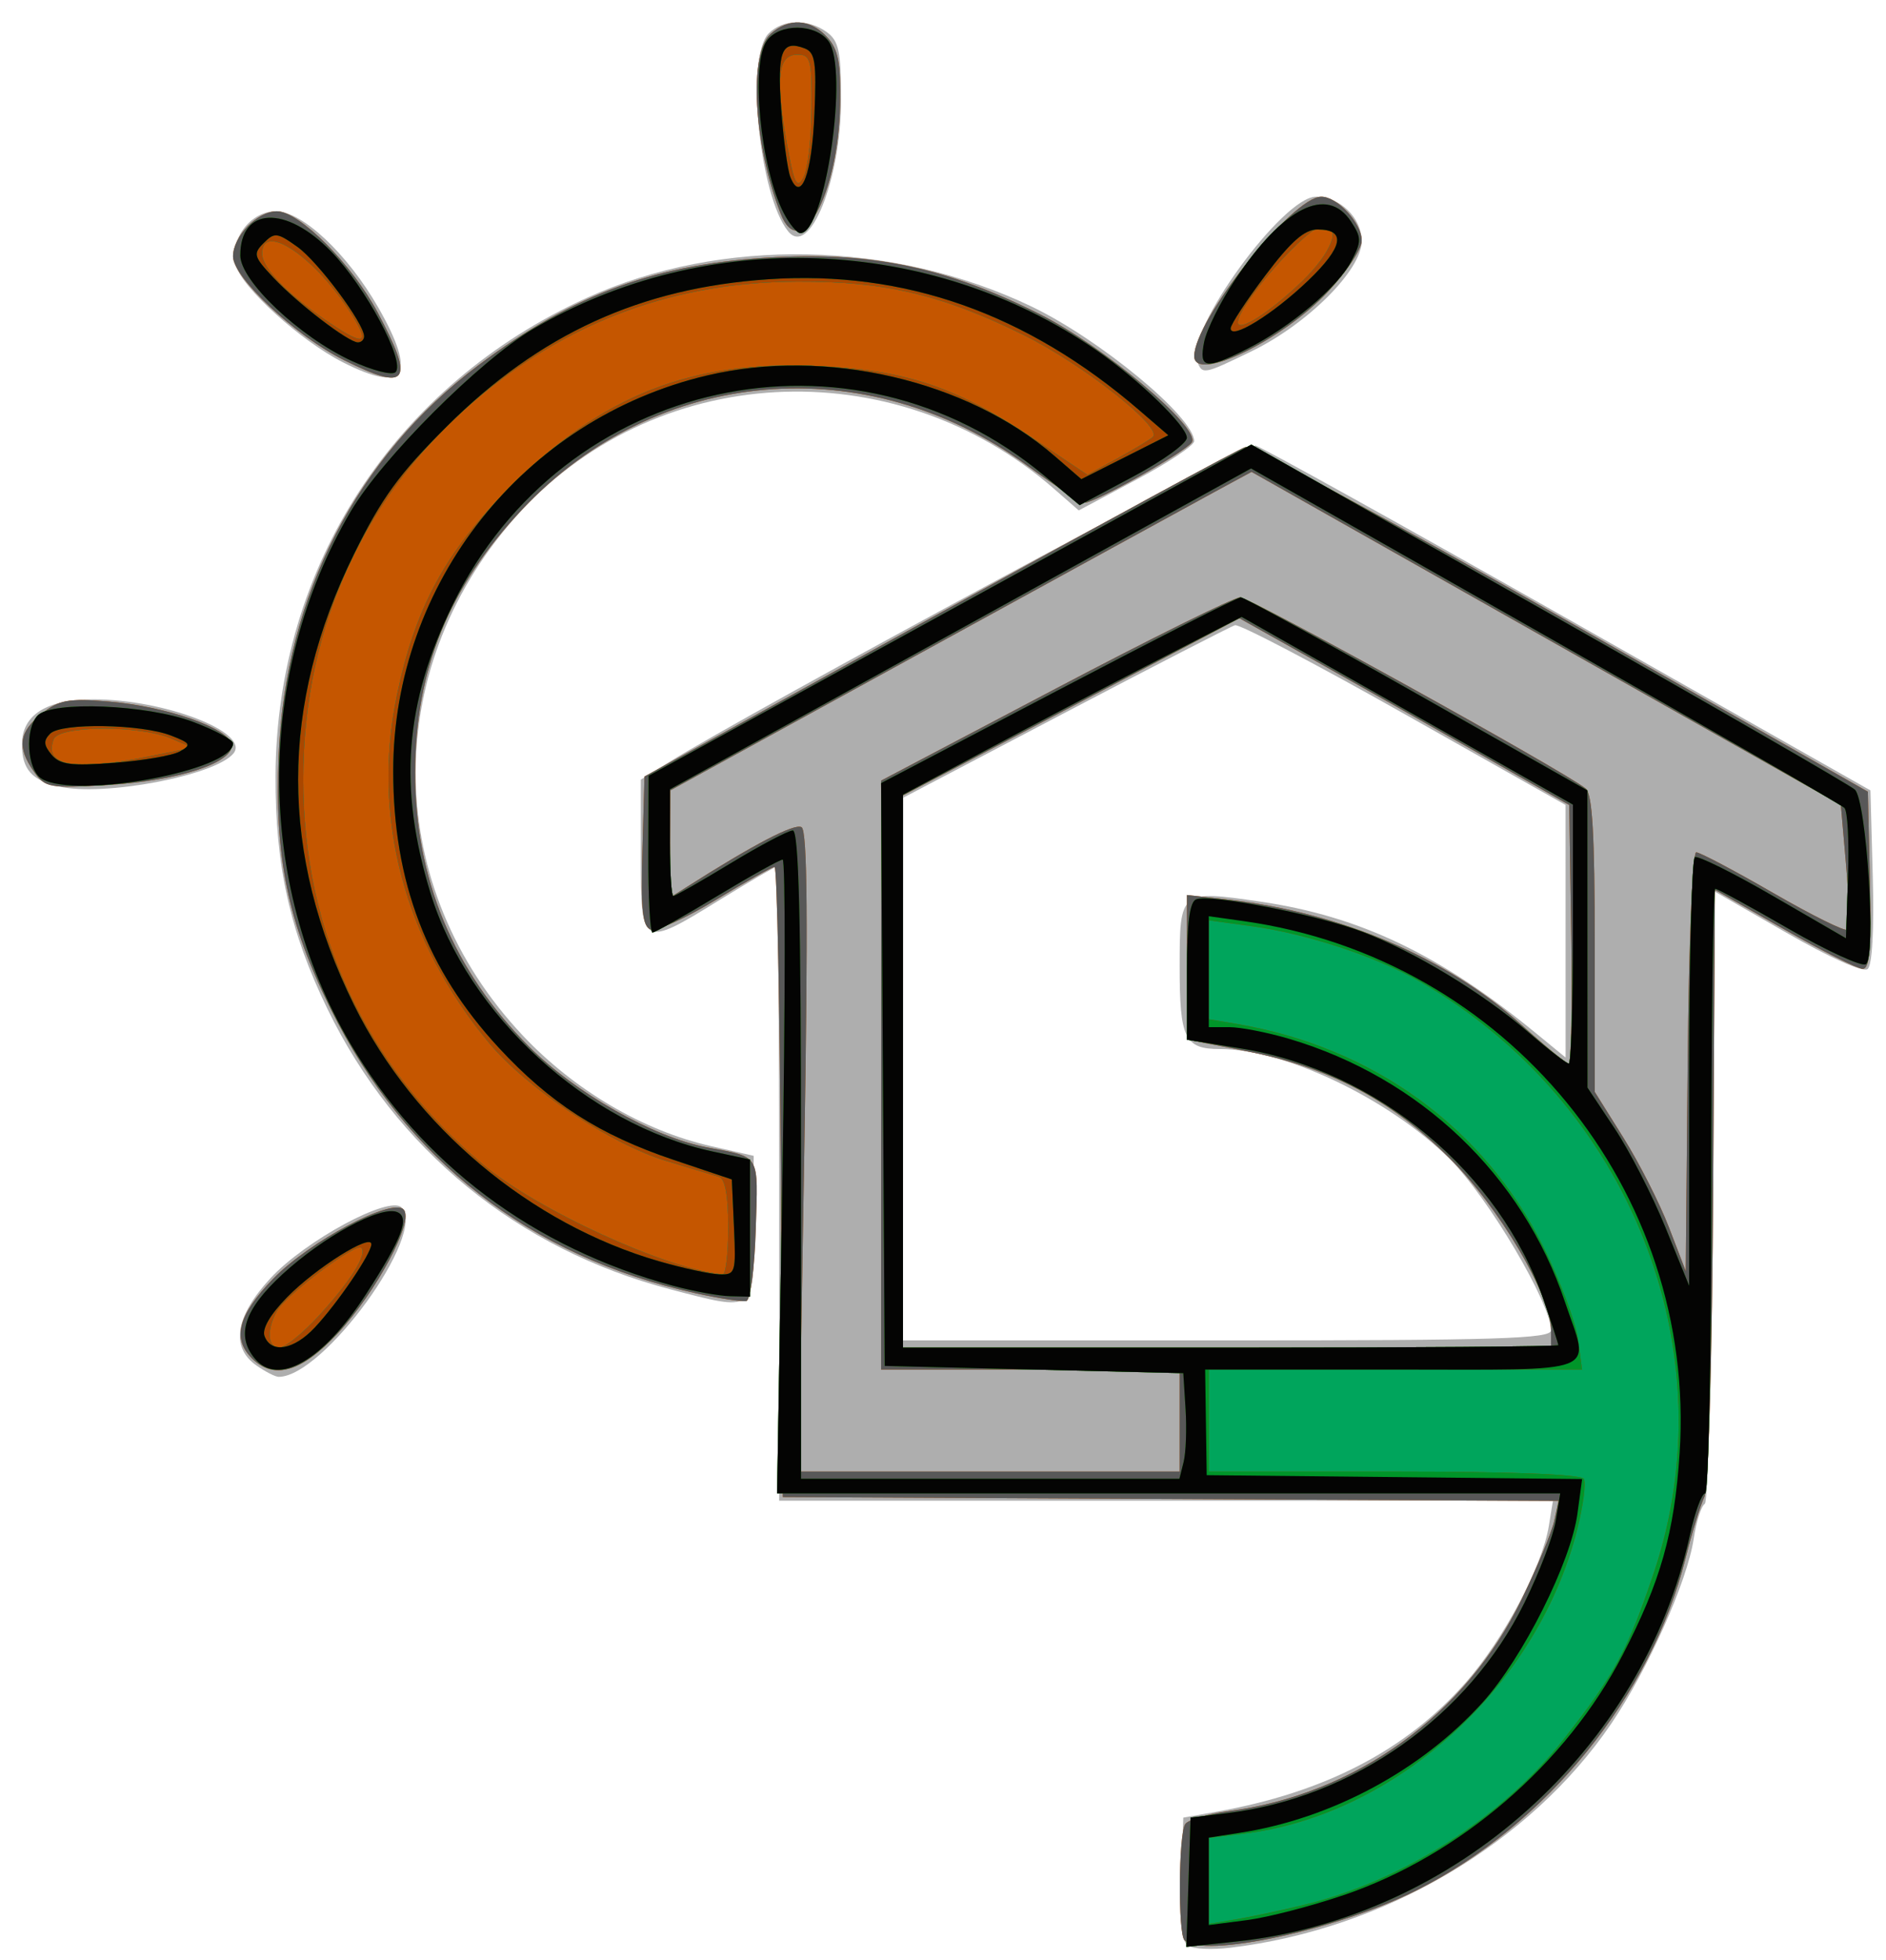 <?xml version="1.0" encoding="UTF-8" standalone="no"?>
<!-- Created with Inkscape (http://www.inkscape.org/) -->

<svg
   xmlns:dc="http://purl.org/dc/elements/1.1/"
   xmlns:cc="http://creativecommons.org/ns#"
   xmlns:rdf="http://www.w3.org/1999/02/22-rdf-syntax-ns#"
   xmlns:svg="http://www.w3.org/2000/svg"
   xmlns="http://www.w3.org/2000/svg"
   xmlns:sodipodi="http://sodipodi.sourceforge.net/DTD/sodipodi-0.dtd"
   xmlns:inkscape="http://www.inkscape.org/namespaces/inkscape"
   version="1.1"
   id="svg3701"
   width="82.88"
   height="86.08"
   viewBox="0 0 82.88 86.08"
   sodipodi:docname="logo.svg"
   inkscape:version="0.92.1 r15371">
  <defs
     id="defs3705" />
  <sodipodi:namedview
     pagecolor="#ffffff"
     bordercolor="#666666"
     borderopacity="1"
     objecttolerance="10"
     gridtolerance="10"
     guidetolerance="10"
     inkscape:pageopacity="0"
     inkscape:pageshadow="2"
     inkscape:window-width="1920"
     inkscape:window-height="1017"
     id="namedview3703"
     showgrid="false"
     inkscape:zoom="3.8772583"
     inkscape:cx="98.665248"
     inkscape:cy="58.15539"
     inkscape:window-x="-8"
     inkscape:window-y="-8"
     inkscape:window-maximized="1"
     inkscape:current-layer="svg3701" />
  <g
     id="g6208">
    <path
       style="fill:#aeaeae;stroke-width:0.32"
       d="m 52.219,85.476 c -0.29,-0.179 -0.38,-1.026 -0.313,-2.943 l 0.094,-2.692 1.44,-0.255 c 4.77,-0.843 8.344,-2.696 10.984,-5.694 1.647,-1.871 3.351,-5.084 3.64,-6.865 l 0.18,-1.108 H 51.242 34.24 V 52 c 0,-7.656 -0.058,-13.92 -0.13,-13.92 -0.071,0 -1.181,0.648 -2.465,1.44 -3.456,2.131 -3.485,2.115 -3.485,-1.916 V 34.248 l 1.2,-0.746 c 3.622,-2.251 25.432,-14.013 25.821,-13.926 0.253,0.057 6.435,3.487 13.737,7.623 l 13.277,7.52 0.103,3.788 c 0.063,2.323 -0.024,3.893 -0.225,4.059 -0.195,0.161 -1.657,-0.494 -3.6,-1.612 L 75.2,39.073 V 52.478 c 0,7.425 -0.126,13.482 -0.283,13.579 -0.156,0.096 -0.375,0.789 -0.488,1.539 -0.28,1.863 -2.017,5.755 -3.622,8.118 -3.581,5.269 -9.986,9.036 -16.734,9.841 -0.796,0.095 -1.63,0.06 -1.854,-0.079 z M 68.16,58.437 c 0,-1.174 -2.751,-5.828 -4.444,-7.517 -2.638,-2.632 -7.251,-4.84 -10.11,-4.84 -1.541,0 -1.766,-0.459 -1.766,-3.594 0,-3.382 0.015,-3.394 3.545,-2.88 4.369,0.637 7.892,2.318 12.114,5.78 l 1.301,1.067 -7.49e-4,-5.547 -7.49e-4,-5.547 -7.087,-4 c -3.898,-2.2 -7.246,-3.953 -7.439,-3.895 -0.194,0.058 -3.553,1.786 -7.465,3.84 l -7.113,3.735 -0.007,11.92 -0.007,11.92 H 53.92 c 11.915,0 14.24,-0.072 14.24,-0.443 z m -56.889,1.545 c -1.149,-0.805 -0.934,-2.154 0.61,-3.829 1.529,-1.659 5.226,-3.654 5.767,-3.113 1.139,1.139 -3.435,7.44 -5.401,7.44 -0.146,0 -0.585,-0.224 -0.976,-0.498 z M 29.44,56.629 C 22.76,54.883 17.392,50.494 14.39,44.32 c -1.651,-3.394 -2.297,-6.295 -2.281,-10.24 0.037,-9.203 5.226,-17.164 13.689,-21.001 5.897,-2.674 13.427,-2.529 19.515,0.377 3.006,1.435 7.16,4.869 7.165,5.923 9.6e-4,0.186 -1.14,0.947 -2.536,1.69 l -2.537,1.352 -1.063,-0.929 c -7.093,-6.203 -17.708,-5.612 -23.776,1.324 -5.878,6.719 -5.713,16.165 0.396,22.659 2.267,2.411 5.298,4.193 8.284,4.871 l 1.874,0.426 v 3.175 c 0,3.737 0.092,3.67 -3.68,2.684 z M 2.599,34.55 C 1.4,34.277 0.972,33.798 0.965,32.72 c -0.009,-1.315 1.068,-2 3.144,-2 3.133,0 6.91,1.461 6.148,2.379 -0.807,0.972 -5.696,1.899 -7.659,1.451 z M 15.071,15.916 c -1.867,-0.948 -4.466,-3.305 -4.708,-4.269 -0.285,-1.135 0.634,-2.366 1.766,-2.366 1.154,0 3.142,1.87 4.493,4.225 1.717,2.995 1.196,3.805 -1.551,2.41 z m 37.523,-0.079 c -0.501,-1.306 3.783,-7.196 5.234,-7.196 1.057,0 2.012,0.927 2.012,1.953 0,1.269 -2.391,3.653 -4.86,4.847 -2.122,1.026 -2.143,1.03 -2.386,0.396 z M 34.637,10.164 C 33.361,8.591 32.762,2.484 33.783,1.463 c 0.626,-0.626 1.739,-0.647 2.556,-0.048 0.523,0.383 0.621,0.85 0.621,2.96 0,3.508 -1.381,6.95 -2.323,5.789 z"
       id="path6222"
       inkscape:connector-curvature="0" />
    <path
       style="fill:#c55600;stroke-width:0.32"
       d="m 52.053,85.227 c -0.29,-0.29 -0.263,-4.658 0.032,-5.099 0.129,-0.194 0.978,-0.449 1.886,-0.567 5.6,-0.727 10.441,-4.223 12.904,-9.32 0.681,-1.408 1.323,-2.955 1.427,-3.437 l 0.189,-0.877 -17.045,-0.083 -17.045,-0.083 -0.083,-13.84 c -0.046,-7.612 -0.172,-13.84 -0.279,-13.84 -0.108,0 -1.277,0.656 -2.598,1.458 -1.321,0.802 -2.604,1.381 -2.852,1.286 -0.354,-0.136 -0.43,-0.867 -0.358,-3.444 l 0.091,-3.271 12.96,-7.167 c 7.128,-3.942 13.176,-7.228 13.44,-7.303 0.264,-0.074 6.528,3.301 13.92,7.5 l 13.44,7.636 0.09,3.892 c 0.069,2.998 -0.004,3.892 -0.32,3.89 -0.225,-0.001 -1.778,-0.783 -3.45,-1.738 l -3.04,-1.735 -0.077,13.018 c -0.045,7.63 -0.206,13.283 -0.389,13.658 -0.172,0.352 -0.543,1.564 -0.825,2.693 C 72.556,74.499 67.968,80.161 62.254,83.032 58.817,84.759 52.866,86.039 52.053,85.227 Z M 51.84,62.4 v -2.24 h -6.56 -6.56 V 47.225 34.29 l 7.645,-4.025 c 4.205,-2.214 7.864,-4.025 8.133,-4.025 0.44,0 14.222,7.622 15.182,8.396 0.296,0.239 0.4,2.008 0.4,6.825 v 6.502 l 1.263,2.018 c 0.694,1.11 1.594,2.882 2,3.938 l 0.737,1.92 0.085,-9.2 c 0.048,-5.217 0.21,-9.2 0.375,-9.2 0.159,0 1.682,0.804 3.383,1.786 1.701,0.982 3.17,1.709 3.264,1.614 0.094,-0.094 0.067,-1.366 -0.06,-2.826 l -0.231,-2.654 -12.948,-7.316 -12.948,-7.316 -1.69,0.916 c -0.929,0.504 -6.676,3.652 -12.771,6.996 l -11.082,6.08 -0.009,2.357 -0.009,2.357 0.72,-0.458 c 2.974,-1.892 4.765,-2.825 5.066,-2.639 0.255,0.158 0.288,4.131 0.119,14.261 l -0.235,14.043 h 8.365 8.365 z m 16.32,-3.957 c 0,-1.556 -2.28,-5.417 -4.488,-7.601 -2.578,-2.549 -5.244,-3.948 -8.891,-4.667 L 52.16,45.659 V 42.486 39.314 l 1.84,0.208 c 4.892,0.553 9.622,2.566 12.812,5.453 1.061,0.96 2.017,1.745 2.126,1.745 0.108,0 0.158,-2.556 0.11,-5.68 L 68.96,35.361 65.12,33.17 C 63.008,31.966 59.747,30.12 57.874,29.069 L 54.468,27.158 47.074,31.05 39.68,34.941 V 47.071 59.2 H 53.92 68.16 Z m -57.097,1.214 c -0.87,-0.87 -0.589,-1.909 0.939,-3.482 1.598,-1.644 5.214,-3.566 5.733,-3.047 0.482,0.482 -1.19,3.619 -2.906,5.454 -1.588,1.698 -2.799,2.044 -3.767,1.076 z M 30.56,56.804 C 23.294,55.207 17.813,50.937 14.533,44.32 c -1.894,-3.821 -2.478,-6.684 -2.285,-11.2 0.298,-6.963 3.447,-13.084 8.791,-17.086 4.2,-3.146 7.853,-4.472 13.047,-4.737 4.327,-0.221 7.58,0.481 11.609,2.505 2.823,1.418 7.071,4.996 6.68,5.628 -0.247,0.4 -4.238,2.65 -4.7,2.65 -0.166,0 -1.303,-0.73 -2.527,-1.623 -7.075,-5.162 -16.266,-4.373 -22.188,1.905 -3.24,3.435 -4.71,7.04 -4.717,11.571 -0.007,4.656 1.673,8.7 5.002,12.039 2.017,2.023 5.456,3.974 7.795,4.422 2.414,0.462 2.272,0.227 2.171,3.606 -0.051,1.701 -0.234,3.104 -0.411,3.148 -0.176,0.044 -1.184,-0.111 -2.24,-0.343 z M 1.487,33.89 c -0.75,-1.07 -0.656,-1.742 0.353,-2.543 0.765,-0.608 1.152,-0.677 2.96,-0.528 2.488,0.204 5.237,1.16 5.373,1.868 0.153,0.796 -2.288,1.605 -5.406,1.791 -2.618,0.156 -2.778,0.127 -3.28,-0.589 z M 15.115,15.818 C 12.982,14.755 10.24,12.193 10.24,11.264 c 0,-0.882 1.071,-1.984 1.927,-1.984 0.981,0 3.3,2.327 4.428,4.444 1.642,3.08 1.344,3.501 -1.48,2.094 z m 37.365,-0.173 c 0,-1.582 4.325,-7.005 5.586,-7.005 0.706,0 1.774,1.164 1.774,1.934 0,0.36 -0.662,1.362 -1.472,2.227 -2.019,2.158 -5.888,4.027 -5.888,2.844 z M 34.302,9.375 C 33.111,6.317 32.893,2.37 33.865,1.49 c 0.797,-0.721 1.753,-0.665 2.485,0.145 0.49,0.542 0.601,1.121 0.567,2.96 -0.074,3.961 -1.746,7.016 -2.616,4.781 z"
       id="path6220"
       inkscape:connector-curvature="0" />
    <path
       style="fill:#585858;stroke-width:0.32"
       d="m 52.053,85.227 c -0.29,-0.29 -0.263,-4.658 0.032,-5.099 0.129,-0.194 0.978,-0.449 1.886,-0.567 5.6,-0.727 10.441,-4.223 12.904,-9.32 0.681,-1.408 1.323,-2.955 1.427,-3.437 l 0.189,-0.877 -17.045,-0.083 -17.045,-0.083 -0.083,-13.84 c -0.046,-7.612 -0.172,-13.84 -0.279,-13.84 -0.108,0 -1.277,0.656 -2.598,1.458 -1.321,0.802 -2.604,1.381 -2.852,1.286 -0.354,-0.136 -0.43,-0.867 -0.358,-3.444 l 0.091,-3.271 12.96,-7.167 c 7.128,-3.942 13.176,-7.228 13.44,-7.303 0.264,-0.074 6.528,3.301 13.92,7.5 l 13.44,7.636 0.09,3.892 c 0.069,2.998 -0.004,3.892 -0.32,3.89 -0.225,-0.001 -1.778,-0.783 -3.45,-1.738 l -3.04,-1.735 -0.077,13.018 c -0.045,7.63 -0.206,13.283 -0.389,13.658 -0.172,0.352 -0.543,1.564 -0.825,2.693 C 72.556,74.499 67.968,80.161 62.254,83.032 58.817,84.759 52.866,86.039 52.053,85.227 Z M 51.84,62.4 v -2.24 h -6.56 -6.56 V 47.225 34.29 l 7.645,-4.025 c 4.205,-2.214 7.864,-4.025 8.133,-4.025 0.44,0 14.222,7.622 15.182,8.396 0.296,0.239 0.4,2.008 0.4,6.825 v 6.502 l 1.263,2.018 c 0.694,1.11 1.594,2.882 2,3.938 l 0.737,1.92 0.085,-9.2 c 0.048,-5.217 0.21,-9.2 0.375,-9.2 0.159,0 1.682,0.804 3.383,1.786 1.701,0.982 3.17,1.709 3.264,1.614 0.094,-0.094 0.067,-1.366 -0.06,-2.826 l -0.231,-2.654 -12.948,-7.316 -12.948,-7.316 -1.69,0.916 c -0.929,0.504 -6.676,3.652 -12.771,6.996 l -11.082,6.08 -0.009,2.357 -0.009,2.357 0.72,-0.458 c 2.974,-1.892 4.765,-2.825 5.066,-2.639 0.255,0.158 0.288,4.131 0.119,14.261 l -0.235,14.043 h 8.365 8.365 z m 16.32,-3.957 c 0,-1.556 -2.28,-5.417 -4.488,-7.601 -2.578,-2.549 -5.244,-3.948 -8.891,-4.667 L 52.16,45.659 V 42.486 39.314 l 1.84,0.208 c 4.892,0.553 9.622,2.566 12.812,5.453 1.061,0.96 2.017,1.745 2.126,1.745 0.108,0 0.158,-2.556 0.11,-5.68 L 68.96,35.361 65.12,33.17 C 63.008,31.966 59.747,30.12 57.874,29.069 L 54.468,27.158 47.074,31.05 39.68,34.941 V 47.071 59.2 H 53.92 68.16 Z m -57.097,1.214 c -0.87,-0.87 -0.589,-1.909 0.939,-3.482 1.598,-1.644 5.214,-3.566 5.733,-3.047 0.482,0.482 -1.19,3.619 -2.906,5.454 -1.588,1.698 -2.799,2.044 -3.767,1.076 z m 2.94,-1.851 c 1.389,-1.507 2.15,-2.72 1.878,-2.992 -0.242,-0.242 -3.348,2.088 -3.726,2.796 -0.448,0.837 -0.389,1.59 0.125,1.59 0.242,0 1.017,-0.627 1.724,-1.394 z M 30.56,56.804 C 23.294,55.207 17.813,50.937 14.533,44.32 c -1.894,-3.821 -2.478,-6.684 -2.285,-11.2 0.298,-6.963 3.447,-13.084 8.791,-17.086 4.2,-3.146 7.853,-4.472 13.047,-4.737 4.327,-0.221 7.58,0.481 11.609,2.505 2.823,1.418 7.071,4.996 6.68,5.628 -0.247,0.4 -4.238,2.65 -4.7,2.65 -0.166,0 -1.303,-0.73 -2.527,-1.623 -7.075,-5.162 -16.266,-4.373 -22.188,1.905 -3.24,3.435 -4.71,7.04 -4.717,11.571 -0.007,4.656 1.673,8.7 5.002,12.039 2.017,2.023 5.456,3.974 7.795,4.422 2.414,0.462 2.272,0.227 2.171,3.606 -0.051,1.701 -0.234,3.104 -0.411,3.148 -0.176,0.044 -1.184,-0.111 -2.24,-0.343 z m 1.44,-2.894 c 0,-1.393 -0.133,-2.131 -0.4,-2.214 -0.22,-0.068 -1.261,-0.382 -2.313,-0.697 -2.414,-0.723 -6.138,-3.196 -7.78,-5.167 -3.736,-4.484 -5.182,-9.91 -4.069,-15.273 0.801,-3.861 2.132,-6.316 4.949,-9.131 4.093,-4.09 7.974,-5.613 13.613,-5.345 3.865,0.184 6.034,0.917 9.413,3.183 l 2.373,1.591 1.307,-0.715 c 0.719,-0.393 1.425,-0.819 1.568,-0.946 0.464,-0.411 -3.068,-3.194 -5.701,-4.492 -3.568,-1.759 -6.081,-2.351 -9.92,-2.334 -5.262,0.022 -9.818,1.65 -13.841,4.946 -5.105,4.181 -7.873,10.131 -7.873,16.923 0,6.719 2.739,12.586 7.896,16.911 2.383,1.999 8.088,4.613 10.539,4.828 0.132,0.012 0.24,-0.919 0.24,-2.069 z M 1.487,33.89 c -0.75,-1.07 -0.656,-1.742 0.353,-2.543 0.765,-0.608 1.152,-0.677 2.96,-0.528 2.488,0.204 5.237,1.16 5.373,1.868 0.153,0.796 -2.288,1.605 -5.406,1.791 -2.618,0.156 -2.778,0.127 -3.28,-0.589 z M 6.58,33.221 8.467,32.842 7.514,32.435 C 6.139,31.849 2.59,31.87 2.362,32.465 1.906,33.652 3.241,33.892 6.58,33.221 Z M 15.115,15.818 C 12.982,14.755 10.24,12.193 10.24,11.264 c 0,-0.882 1.071,-1.984 1.927,-1.984 0.981,0 3.3,2.327 4.428,4.444 1.642,3.08 1.344,3.501 -1.48,2.094 z m 0.373,-1.95 C 13.922,11.341 11.52,9.69 11.52,11.14 c 0,0.653 1.151,1.827 3.01,3.071 1.475,0.987 1.727,0.897 0.959,-0.343 z m 36.992,1.777 c 0,-1.582 4.325,-7.005 5.586,-7.005 0.706,0 1.774,1.164 1.774,1.934 0,0.36 -0.662,1.362 -1.472,2.227 -2.019,2.158 -5.888,4.027 -5.888,2.844 z m 4.72,-3.269 c 1.326,-1.276 1.78,-2.456 0.945,-2.456 -0.68,0 -3.745,3.472 -3.745,4.242 0,0.456 1.395,-0.434 2.8,-1.786 z M 34.302,9.375 C 33.111,6.317 32.893,2.37 33.865,1.49 c 0.797,-0.721 1.753,-0.665 2.485,0.145 0.49,0.542 0.601,1.121 0.567,2.96 -0.074,3.961 -1.746,7.016 -2.616,4.781 z m 1.363,-4.575 c 0.014,-2.192 -0.04,-2.4 -0.625,-2.4 -0.849,0 -0.975,1.008 -0.477,3.812 0.329,1.852 0.449,2.112 0.739,1.6 0.19,-0.336 0.353,-1.692 0.362,-3.012 z"
       id="path6218"
       inkscape:connector-curvature="0" />
    <path
       style="fill:#00a55c;stroke-width:0.32"
       d="m 52.227,82.679 0.093,-2.839 1.631,-0.199 c 5.535,-0.676 10.585,-4.254 13.042,-9.241 0.65,-1.32 1.27,-2.94 1.376,-3.6 l 0.194,-1.2 H 51.356 34.149 l 0.235,-13.92 c 0.129,-7.656 0.134,-13.92 0.01,-13.92 -0.124,0 -1.417,0.72 -2.874,1.6 -1.457,0.88 -2.737,1.6 -2.844,1.6 -0.108,0 -0.191,-1.548 -0.185,-3.44 l 0.011,-3.44 13.244,-7.275 13.244,-7.275 13.065,7.397 c 7.186,4.068 13.241,7.559 13.455,7.756 0.517,0.477 0.953,7.382 0.484,7.672 -0.185,0.115 -1.71,-0.584 -3.388,-1.553 -1.678,-0.969 -3.131,-1.762 -3.228,-1.762 -0.097,0 -0.177,5.976 -0.177,13.28 0,7.304 -0.121,13.28 -0.269,13.28 -0.148,0 -0.45,0.828 -0.672,1.84 -2.062,9.425 -10.338,16.827 -19.952,17.847 l -2.173,0.23 z M 52.014,64.219 c 0.102,-0.408 0.141,-1.452 0.086,-2.32 l -0.1,-1.579 -6.56,-0.16 -6.56,-0.16 -0.08,-12.8 -0.08,-12.8 7.777,-4.08 c 4.277,-2.244 7.891,-4.08 8.029,-4.08 0.139,0 3.622,1.908 7.742,4.24 l 7.489,4.24 0.002,6.527 0.002,6.527 1.193,1.793 c 0.656,0.986 1.662,2.945 2.235,4.353 l 1.041,2.56 0.005,-9.341 c 0.003,-5.138 0.113,-9.407 0.245,-9.487 0.132,-0.08 1.68,0.688 3.44,1.708 l 3.2,1.854 0.093,-2.737 c 0.051,-1.505 -0.021,-2.851 -0.16,-2.989 -0.139,-0.139 -6.063,-3.55 -13.165,-7.58 L 54.977,20.578 42.208,27.625 29.44,34.671 v 2.344 c 0,1.289 0.067,2.344 0.149,2.344 0.082,0 1.216,-0.648 2.521,-1.44 1.305,-0.792 2.534,-1.44 2.731,-1.44 0.261,0 0.359,3.918 0.359,14.24 v 14.24 h 8.314 8.314 z m 16.466,-5.129 c 0,-0.06 -0.289,-0.949 -0.641,-1.974 -1.931,-5.614 -7.326,-10.096 -13.312,-11.062 l -2.366,-0.382 v -3.006 c 0,-2.133 0.118,-3.051 0.406,-3.162 0.629,-0.242 5.311,0.673 7.302,1.426 2.28,0.863 5.299,2.691 7.315,4.43 0.867,0.748 1.658,1.36 1.757,1.36 0.099,0 0.181,-2.559 0.181,-5.688 v -5.688 l -7.28,-4.123 -7.28,-4.123 -3.84,1.976 c -2.112,1.087 -5.46,2.844 -7.44,3.905 l -3.6,1.928 v 12.145 12.145 h 14.4 c 7.92,0 14.4,-0.049 14.4,-0.11 z m -57.281,0.589 c -0.844,-1.017 -0.469,-2.158 1.222,-3.713 1.795,-1.651 4.294,-3.008 5.023,-2.728 0.583,0.224 0.231,1.153 -1.377,3.637 -1.873,2.895 -3.849,4.033 -4.869,2.804 z m 2.804,-1.873 c 1.389,-1.507 2.15,-2.72 1.878,-2.992 -0.242,-0.242 -3.348,2.088 -3.726,2.796 -0.448,0.837 -0.389,1.59 0.125,1.59 0.242,0 1.017,-0.627 1.724,-1.394 z M 29.6,56.486 C 23.442,54.823 18.51,51.125 15.391,45.832 c -4.171,-7.08 -4.161,-16.254 0.026,-23.373 1.366,-2.323 5.678,-6.635 8.002,-8.002 7.616,-4.479 17.453,-4.115 24.741,0.913 1.881,1.298 4,3.345 3.997,3.86 -0.002,0.247 -1.062,1.014 -2.358,1.704 l -2.355,1.255 -1.562,-1.301 c -8.483,-7.063 -21.124,-4.304 -25.987,5.672 -2.114,4.338 -2.399,8.018 -0.979,12.663 1.639,5.361 6.895,10.177 12.394,11.356 l 1.649,0.354 v 3.013 3.013 l -0.88,-0.021 c -0.484,-0.012 -1.6,-0.215 -2.48,-0.453 z m 2.4,-2.576 c 0,-1.393 -0.133,-2.131 -0.4,-2.214 -0.22,-0.068 -1.261,-0.382 -2.313,-0.697 -2.414,-0.723 -6.138,-3.196 -7.78,-5.167 -3.736,-4.484 -5.182,-9.91 -4.069,-15.273 0.801,-3.861 2.132,-6.316 4.949,-9.131 4.093,-4.09 7.974,-5.613 13.613,-5.345 3.865,0.184 6.034,0.917 9.413,3.183 l 2.373,1.591 1.307,-0.715 c 0.719,-0.393 1.425,-0.819 1.568,-0.946 0.464,-0.411 -3.068,-3.194 -5.701,-4.492 -3.568,-1.759 -6.081,-2.351 -9.92,-2.334 -5.262,0.022 -9.818,1.65 -13.841,4.946 -5.105,4.181 -7.873,10.131 -7.873,16.923 0,6.719 2.739,12.586 7.896,16.911 2.383,1.999 8.088,4.613 10.539,4.828 0.132,0.012 0.24,-0.919 0.24,-2.069 z M 1.84,34.214 C 1.188,33.835 1.073,32.015 1.664,31.424 2.309,30.779 6.452,30.949 8.468,31.703 9.443,32.068 10.24,32.496 10.24,32.655 c 0,1.186 -6.856,2.459 -8.4,1.56 z M 6.58,33.221 8.467,32.842 7.514,32.435 C 6.139,31.849 2.59,31.87 2.362,32.465 1.906,33.652 3.241,33.892 6.58,33.221 Z M 15.438,15.847 C 13.149,14.786 10.56,12.331 10.56,11.22 c 0,-2.135 2.001,-2.22 3.994,-0.17 1.519,1.563 3.273,4.85 2.827,5.297 -0.151,0.151 -1.021,-0.073 -1.943,-0.5 z m 0.051,-1.979 C 13.922,11.341 11.52,9.69 11.52,11.14 c 0,0.653 1.151,1.827 3.01,3.071 1.475,0.987 1.727,0.897 0.959,-0.343 z m 37.427,1.153 c 0.108,-0.539 0.714,-1.76 1.348,-2.715 2.129,-3.207 4.057,-4.177 5.11,-2.57 0.46,0.703 0.462,0.866 0.012,1.735 -0.586,1.133 -2.684,2.9 -4.573,3.851 -1.842,0.928 -2.133,0.882 -1.897,-0.301 z M 57.2,12.376 c 1.326,-1.276 1.78,-2.456 0.945,-2.456 -0.68,0 -3.745,3.472 -3.745,4.242 0,0.456 1.395,-0.434 2.8,-1.786 z M 34.438,9.354 C 33.414,7.373 32.97,2.786 33.705,1.781 34.262,1.019 35.822,1.03 36.402,1.8 c 0.915,1.215 -0.136,8.44 -1.229,8.44 -0.152,0 -0.483,-0.399 -0.735,-0.886 z m 1.226,-4.554 c 0.014,-2.192 -0.04,-2.4 -0.625,-2.4 -0.849,0 -0.975,1.008 -0.477,3.812 0.329,1.852 0.449,2.112 0.739,1.6 0.19,-0.336 0.353,-1.692 0.362,-3.012 z"
       id="path6216"
       inkscape:connector-curvature="0" />
    <path
       style="fill:#aa4700;stroke-width:0.32"
       d="m 52.227,82.679 0.093,-2.839 1.631,-0.199 c 5.535,-0.676 10.585,-4.254 13.042,-9.241 0.65,-1.32 1.27,-2.94 1.376,-3.6 l 0.194,-1.2 H 51.356 34.149 l 0.235,-13.92 c 0.129,-7.656 0.134,-13.92 0.01,-13.92 -0.124,0 -1.417,0.72 -2.874,1.6 -1.457,0.88 -2.737,1.6 -2.844,1.6 -0.108,0 -0.191,-1.548 -0.185,-3.44 l 0.011,-3.44 13.244,-7.275 13.244,-7.275 13.065,7.397 c 7.186,4.068 13.241,7.559 13.455,7.756 0.517,0.477 0.953,7.382 0.484,7.672 -0.185,0.115 -1.71,-0.584 -3.388,-1.553 -1.678,-0.969 -3.131,-1.762 -3.228,-1.762 -0.097,0 -0.177,5.976 -0.177,13.28 0,7.304 -0.121,13.28 -0.269,13.28 -0.148,0 -0.45,0.828 -0.672,1.84 -2.062,9.425 -10.338,16.827 -19.952,17.847 l -2.173,0.23 z m 5.116,0.986 c 4.321,-1.048 8.683,-3.838 11.385,-7.28 2.238,-2.851 2.793,-3.875 3.941,-7.273 C 75.965,59.355 71.651,48.434 62.4,43.116 60.518,42.034 57.427,41.015 55.035,40.688 l -1.915,-0.262 v 2.173 2.173 l 1.2,0.201 c 6.011,1.007 10.907,4.56 13.503,9.799 0.738,1.489 1.423,3.311 1.521,4.048 l 0.18,1.34 h -8.202 -8.202 v 2.24 2.24 h 8.141 c 5.075,0 8.216,0.12 8.339,0.32 0.109,0.176 -0.029,1.202 -0.305,2.28 -1.76,6.872 -7.975,12.515 -14.655,13.309 l -1.52,0.181 v 1.89 1.89 l 1.2,-0.201 c 0.66,-0.111 2.02,-0.4 3.023,-0.643 z M 52.014,64.219 c 0.102,-0.408 0.141,-1.452 0.086,-2.32 l -0.1,-1.579 -6.56,-0.16 -6.56,-0.16 -0.08,-12.8 -0.08,-12.8 7.777,-4.08 c 4.277,-2.244 7.891,-4.08 8.029,-4.08 0.139,0 3.622,1.908 7.742,4.24 l 7.489,4.24 0.002,6.527 0.002,6.527 1.193,1.793 c 0.656,0.986 1.662,2.945 2.235,4.353 l 1.041,2.56 0.005,-9.341 c 0.003,-5.138 0.113,-9.407 0.245,-9.487 0.132,-0.08 1.68,0.688 3.44,1.708 l 3.2,1.854 0.093,-2.737 c 0.051,-1.505 -0.021,-2.851 -0.16,-2.989 -0.139,-0.139 -6.063,-3.55 -13.165,-7.58 L 54.977,20.578 42.208,27.625 29.44,34.671 v 2.344 c 0,1.289 0.067,2.344 0.149,2.344 0.082,0 1.216,-0.648 2.521,-1.44 1.305,-0.792 2.534,-1.44 2.731,-1.44 0.261,0 0.359,3.918 0.359,14.24 v 14.24 h 8.314 8.314 z m 16.466,-5.129 c 0,-0.06 -0.289,-0.949 -0.641,-1.974 -1.931,-5.614 -7.326,-10.096 -13.312,-11.062 l -2.366,-0.382 v -3.006 c 0,-2.133 0.118,-3.051 0.406,-3.162 0.629,-0.242 5.311,0.673 7.302,1.426 2.28,0.863 5.299,2.691 7.315,4.43 0.867,0.748 1.658,1.36 1.757,1.36 0.099,0 0.181,-2.559 0.181,-5.688 v -5.688 l -7.28,-4.123 -7.28,-4.123 -3.84,1.976 c -2.112,1.087 -5.46,2.844 -7.44,3.905 l -3.6,1.928 v 12.145 12.145 h 14.4 c 7.92,0 14.4,-0.049 14.4,-0.11 z m -57.281,0.589 c -0.844,-1.017 -0.469,-2.158 1.222,-3.713 1.795,-1.651 4.294,-3.008 5.023,-2.728 0.583,0.224 0.231,1.153 -1.377,3.637 -1.873,2.895 -3.849,4.033 -4.869,2.804 z m 2.804,-1.873 c 1.389,-1.507 2.15,-2.72 1.878,-2.992 -0.242,-0.242 -3.348,2.088 -3.726,2.796 -0.448,0.837 -0.389,1.59 0.125,1.59 0.242,0 1.017,-0.627 1.724,-1.394 z M 29.6,56.486 C 23.442,54.823 18.51,51.125 15.391,45.832 c -4.171,-7.08 -4.161,-16.254 0.026,-23.373 1.366,-2.323 5.678,-6.635 8.002,-8.002 7.616,-4.479 17.453,-4.115 24.741,0.913 1.881,1.298 4,3.345 3.997,3.86 -0.002,0.247 -1.062,1.014 -2.358,1.704 l -2.355,1.255 -1.562,-1.301 c -8.483,-7.063 -21.124,-4.304 -25.987,5.672 -2.114,4.338 -2.399,8.018 -0.979,12.663 1.639,5.361 6.895,10.177 12.394,11.356 l 1.649,0.354 v 3.013 3.013 l -0.88,-0.021 c -0.484,-0.012 -1.6,-0.215 -2.48,-0.453 z m 2.4,-2.576 c 0,-1.393 -0.133,-2.131 -0.4,-2.214 -0.22,-0.068 -1.261,-0.382 -2.313,-0.697 -2.414,-0.723 -6.138,-3.196 -7.78,-5.167 -3.736,-4.484 -5.182,-9.91 -4.069,-15.273 0.801,-3.861 2.132,-6.316 4.949,-9.131 4.093,-4.09 7.974,-5.613 13.613,-5.345 3.865,0.184 6.034,0.917 9.413,3.183 l 2.373,1.591 1.307,-0.715 c 0.719,-0.393 1.425,-0.819 1.568,-0.946 0.464,-0.411 -3.068,-3.194 -5.701,-4.492 -3.568,-1.759 -6.081,-2.351 -9.92,-2.334 -5.262,0.022 -9.818,1.65 -13.841,4.946 -5.105,4.181 -7.873,10.131 -7.873,16.923 0,6.719 2.739,12.586 7.896,16.911 2.383,1.999 8.088,4.613 10.539,4.828 0.132,0.012 0.24,-0.919 0.24,-2.069 z M 1.84,34.214 C 1.188,33.835 1.073,32.015 1.664,31.424 2.309,30.779 6.452,30.949 8.468,31.703 9.443,32.068 10.24,32.496 10.24,32.655 c 0,1.186 -6.856,2.459 -8.4,1.56 z M 6.58,33.221 8.467,32.842 7.514,32.435 C 6.139,31.849 2.59,31.87 2.362,32.465 1.906,33.652 3.241,33.892 6.58,33.221 Z M 15.438,15.847 C 13.149,14.786 10.56,12.331 10.56,11.22 c 0,-2.135 2.001,-2.22 3.994,-0.17 1.519,1.563 3.273,4.85 2.827,5.297 -0.151,0.151 -1.021,-0.073 -1.943,-0.5 z m 0.051,-1.979 C 13.922,11.341 11.52,9.69 11.52,11.14 c 0,0.653 1.151,1.827 3.01,3.071 1.475,0.987 1.727,0.897 0.959,-0.343 z m 37.427,1.153 c 0.108,-0.539 0.714,-1.76 1.348,-2.715 2.129,-3.207 4.057,-4.177 5.11,-2.57 0.46,0.703 0.462,0.866 0.012,1.735 -0.586,1.133 -2.684,2.9 -4.573,3.851 -1.842,0.928 -2.133,0.882 -1.897,-0.301 z M 57.2,12.376 c 1.326,-1.276 1.78,-2.456 0.945,-2.456 -0.68,0 -3.745,3.472 -3.745,4.242 0,0.456 1.395,-0.434 2.8,-1.786 z M 34.438,9.354 C 33.414,7.373 32.97,2.786 33.705,1.781 34.262,1.019 35.822,1.03 36.402,1.8 c 0.915,1.215 -0.136,8.44 -1.229,8.44 -0.152,0 -0.483,-0.399 -0.735,-0.886 z m 1.226,-4.554 c 0.014,-2.192 -0.04,-2.4 -0.625,-2.4 -0.849,0 -0.975,1.008 -0.477,3.812 0.329,1.852 0.449,2.112 0.739,1.6 0.19,-0.336 0.353,-1.692 0.362,-3.012 z"
       id="path6214"
       inkscape:connector-curvature="0" />
    <path
       style="fill:#009529;stroke-width:0.32"
       d="m 52.227,82.679 0.093,-2.839 1.631,-0.199 c 5.535,-0.676 10.585,-4.254 13.042,-9.241 0.65,-1.32 1.27,-2.94 1.376,-3.6 l 0.194,-1.2 H 51.356 34.149 l 0.235,-13.92 c 0.129,-7.656 0.134,-13.92 0.01,-13.92 -0.124,0 -1.417,0.72 -2.874,1.6 -1.457,0.88 -2.737,1.6 -2.844,1.6 -0.108,0 -0.191,-1.548 -0.185,-3.44 l 0.011,-3.44 13.244,-7.275 13.244,-7.275 13.065,7.397 c 7.186,4.068 13.241,7.559 13.455,7.756 0.517,0.477 0.953,7.382 0.484,7.672 -0.185,0.115 -1.71,-0.584 -3.388,-1.553 -1.678,-0.969 -3.131,-1.762 -3.228,-1.762 -0.097,0 -0.177,5.976 -0.177,13.28 0,7.304 -0.121,13.28 -0.269,13.28 -0.148,0 -0.45,0.828 -0.672,1.84 -2.062,9.425 -10.338,16.827 -19.952,17.847 l -2.173,0.23 z m 5.116,0.986 c 4.321,-1.048 8.683,-3.838 11.385,-7.28 2.238,-2.851 2.793,-3.875 3.941,-7.273 C 75.965,59.355 71.651,48.434 62.4,43.116 60.518,42.034 57.427,41.015 55.035,40.688 l -1.915,-0.262 v 2.173 2.173 l 1.2,0.201 c 6.011,1.007 10.907,4.56 13.503,9.799 0.738,1.489 1.423,3.311 1.521,4.048 l 0.18,1.34 h -8.202 -8.202 v 2.24 2.24 h 8.141 c 5.075,0 8.216,0.12 8.339,0.32 0.109,0.176 -0.029,1.202 -0.305,2.28 -1.76,6.872 -7.975,12.515 -14.655,13.309 l -1.52,0.181 v 1.89 1.89 l 1.2,-0.201 c 0.66,-0.111 2.02,-0.4 3.023,-0.643 z M 52.014,64.219 c 0.102,-0.408 0.141,-1.452 0.086,-2.32 l -0.1,-1.579 -6.56,-0.16 -6.56,-0.16 -0.08,-12.8 -0.08,-12.8 7.777,-4.08 c 4.277,-2.244 7.891,-4.08 8.029,-4.08 0.139,0 3.622,1.908 7.742,4.24 l 7.489,4.24 0.002,6.527 0.002,6.527 1.193,1.793 c 0.656,0.986 1.662,2.945 2.235,4.353 l 1.041,2.56 0.005,-9.341 c 0.003,-5.138 0.113,-9.407 0.245,-9.487 0.132,-0.08 1.68,0.688 3.44,1.708 l 3.2,1.854 0.093,-2.737 c 0.051,-1.505 -0.021,-2.851 -0.16,-2.989 -0.139,-0.139 -6.063,-3.55 -13.165,-7.58 L 54.977,20.578 42.208,27.625 29.44,34.671 v 2.344 c 0,1.289 0.067,2.344 0.149,2.344 0.082,0 1.216,-0.648 2.521,-1.44 1.305,-0.792 2.534,-1.44 2.731,-1.44 0.261,0 0.359,3.918 0.359,14.24 v 14.24 h 8.314 8.314 z m 16.466,-5.129 c 0,-0.06 -0.289,-0.949 -0.641,-1.974 -1.931,-5.614 -7.326,-10.096 -13.312,-11.062 l -2.366,-0.382 v -3.006 c 0,-2.133 0.118,-3.051 0.406,-3.162 0.629,-0.242 5.311,0.673 7.302,1.426 2.28,0.863 5.299,2.691 7.315,4.43 0.867,0.748 1.658,1.36 1.757,1.36 0.099,0 0.181,-2.559 0.181,-5.688 v -5.688 l -7.28,-4.123 -7.28,-4.123 -3.84,1.976 c -2.112,1.087 -5.46,2.844 -7.44,3.905 l -3.6,1.928 v 12.145 12.145 h 14.4 c 7.92,0 14.4,-0.049 14.4,-0.11 z m -57.281,0.589 c -0.844,-1.017 -0.469,-2.158 1.222,-3.713 1.795,-1.651 4.294,-3.008 5.023,-2.728 0.583,0.224 0.231,1.153 -1.377,3.637 -1.873,2.895 -3.849,4.033 -4.869,2.804 z m 2.628,-1.359 c 1.003,-1.067 2.492,-3.257 2.492,-3.665 0,-0.495 -2.453,1.048 -3.706,2.332 -0.751,0.769 -1.109,1.39 -0.986,1.71 0.295,0.769 1.282,0.6 2.2,-0.377 z M 29.6,56.486 C 23.442,54.823 18.51,51.125 15.391,45.832 c -4.171,-7.08 -4.161,-16.254 0.026,-23.373 1.366,-2.323 5.678,-6.635 8.002,-8.002 7.616,-4.479 17.453,-4.115 24.741,0.913 1.881,1.298 4,3.345 3.997,3.86 -0.002,0.247 -1.062,1.014 -2.358,1.704 l -2.355,1.255 -1.562,-1.301 c -8.483,-7.063 -21.124,-4.304 -25.987,5.672 -2.114,4.338 -2.399,8.018 -0.979,12.663 1.639,5.361 6.895,10.177 12.394,11.356 l 1.649,0.354 v 3.013 3.013 l -0.88,-0.021 c -0.484,-0.012 -1.6,-0.215 -2.48,-0.453 z M 32.255,53.904 32.16,51.809 29.589,50.944 C 26.345,49.853 24.177,48.463 21.919,46.023 18.757,42.608 17.28,38.739 17.28,33.869 c 0,-8.252 5.736,-15.478 13.793,-17.377 5.217,-1.23 11.416,0.204 15.262,3.531 l 1.185,1.025 1.911,-0.964 1.911,-0.964 -1.271,-1.095 c -4.948,-4.263 -10.314,-6.159 -16.303,-5.758 -5.617,0.376 -10.049,2.401 -14.118,6.45 -2.112,2.102 -2.866,3.137 -4.087,5.611 -3.283,6.65 -3.283,13.176 0,19.826 2.632,5.332 7.734,9.615 13.397,11.248 1.056,0.304 2.251,0.564 2.655,0.576 0.703,0.022 0.731,-0.068 0.64,-2.073 z M 1.84,34.214 C 1.188,33.835 1.073,32.015 1.664,31.424 2.309,30.779 6.452,30.949 8.468,31.703 9.443,32.068 10.24,32.496 10.24,32.655 c 0,1.186 -6.856,2.459 -8.4,1.56 z M 7.902,33.009 C 8.42,32.719 8.38,32.646 7.52,32.312 6.202,31.799 2.69,31.743 2.206,32.226 c -0.302,0.302 -0.29,0.503 0.057,0.921 0.367,0.442 0.843,0.504 2.752,0.36 1.27,-0.096 2.569,-0.32 2.887,-0.498 z M 15.438,15.847 C 13.149,14.786 10.56,12.331 10.56,11.22 c 0,-2.135 2.001,-2.22 3.994,-0.17 1.519,1.563 3.273,4.85 2.827,5.297 -0.151,0.151 -1.021,-0.073 -1.943,-0.5 z m 0.562,-1.072 c 0,-0.569 -2.03,-3.29 -2.937,-3.936 -0.881,-0.628 -0.999,-0.641 -1.474,-0.165 -0.476,0.476 -0.442,0.597 0.427,1.522 1.061,1.13 3.298,2.843 3.712,2.843 0.15,0 0.272,-0.119 0.272,-0.265 z m 36.916,0.246 c 0.108,-0.539 0.714,-1.76 1.348,-2.715 2.129,-3.207 4.057,-4.177 5.11,-2.57 0.46,0.703 0.462,0.866 0.012,1.735 -0.586,1.133 -2.684,2.9 -4.573,3.851 -1.842,0.928 -2.133,0.882 -1.897,-0.301 z m 4.565,-2.69 C 59.03,10.846 59.172,10.08 57.898,10.08 c -0.57,0 -1.164,0.523 -2.293,2.018 -0.838,1.11 -1.524,2.158 -1.524,2.328 0,0.527 1.859,-0.619 3.4,-2.096 z M 34.438,9.354 C 33.414,7.373 32.97,2.786 33.705,1.781 34.262,1.019 35.822,1.03 36.402,1.8 c 0.915,1.215 -0.136,8.44 -1.229,8.44 -0.152,0 -0.483,-0.399 -0.735,-0.886 z m 1.353,-4.363 c 0.094,-2.263 0.031,-2.689 -0.429,-2.865 -1.014,-0.389 -1.213,0.12 -1.033,2.64 0.096,1.339 0.278,2.696 0.405,3.016 0.461,1.16 0.946,-0.119 1.057,-2.791 z"
       id="path6212"
       inkscape:connector-curvature="0" />
    <path
       style="fill:#040403;stroke-width:0.32"
       d="m 52.227,82.679 0.093,-2.839 1.631,-0.199 c 5.535,-0.676 10.585,-4.254 13.042,-9.241 0.65,-1.32 1.27,-2.94 1.376,-3.6 l 0.194,-1.2 H 51.356 34.149 l 0.235,-13.92 c 0.129,-7.656 0.134,-13.92 0.01,-13.92 -0.124,0 -1.417,0.72 -2.874,1.6 -1.457,0.88 -2.737,1.6 -2.844,1.6 -0.108,0 -0.191,-1.548 -0.185,-3.44 l 0.011,-3.44 13.244,-7.275 13.244,-7.275 13.065,7.397 c 7.186,4.068 13.241,7.559 13.455,7.756 0.517,0.477 0.953,7.382 0.484,7.672 -0.185,0.115 -1.71,-0.584 -3.388,-1.553 -1.678,-0.969 -3.131,-1.762 -3.228,-1.762 -0.097,0 -0.177,5.976 -0.177,13.28 0,7.304 -0.121,13.28 -0.269,13.28 -0.148,0 -0.45,0.828 -0.672,1.84 -2.062,9.425 -10.338,16.827 -19.952,17.847 l -2.173,0.23 z m 6.851,0.557 C 64.172,81.49 68.83,77.477 71.302,72.703 72.978,69.467 73.58,67.339 73.81,63.84 74.568,52.284 66.201,42.079 54.64,40.46 l -1.52,-0.213 v 2.436 2.436 h 0.902 c 0.496,0 1.684,0.232 2.64,0.516 5.754,1.708 10.242,5.99 12.11,11.554 1.09,3.245 1.79,2.97 -7.572,2.97 l -8.24,-1.19e-4 0.034,2.32 0.034,2.32 8.249,0.085 8.249,0.085 -0.205,1.515 c -0.29,2.143 -2.397,6.338 -4.167,8.298 -2.701,2.99 -6.647,5.108 -10.674,5.729 l -1.36,0.21 v 1.92 1.92 l 1.68,-0.218 c 0.924,-0.12 2.849,-0.619 4.278,-1.109 z M 52.014,64.219 c 0.102,-0.408 0.141,-1.452 0.086,-2.32 l -0.1,-1.579 -6.56,-0.16 -6.56,-0.16 -0.08,-12.8 -0.08,-12.8 7.777,-4.08 c 4.277,-2.244 7.891,-4.08 8.029,-4.08 0.139,0 3.622,1.908 7.742,4.24 l 7.489,4.24 0.002,6.527 0.002,6.527 1.193,1.793 c 0.656,0.986 1.662,2.945 2.235,4.353 l 1.041,2.56 0.005,-9.341 c 0.003,-5.138 0.113,-9.407 0.245,-9.487 0.132,-0.08 1.68,0.688 3.44,1.708 l 3.2,1.854 0.093,-2.737 c 0.051,-1.505 -0.021,-2.851 -0.16,-2.989 -0.139,-0.139 -6.063,-3.55 -13.165,-7.58 L 54.977,20.578 42.208,27.625 29.44,34.671 v 2.344 c 0,1.289 0.067,2.344 0.149,2.344 0.082,0 1.216,-0.648 2.521,-1.44 1.305,-0.792 2.534,-1.44 2.731,-1.44 0.261,0 0.359,3.918 0.359,14.24 v 14.24 h 8.314 8.314 z m 16.466,-5.129 c 0,-0.06 -0.289,-0.949 -0.641,-1.974 -1.931,-5.614 -7.326,-10.096 -13.312,-11.062 l -2.366,-0.382 v -3.006 c 0,-2.133 0.118,-3.051 0.406,-3.162 0.629,-0.242 5.311,0.673 7.302,1.426 2.28,0.863 5.299,2.691 7.315,4.43 0.867,0.748 1.658,1.36 1.757,1.36 0.099,0 0.181,-2.559 0.181,-5.688 v -5.688 l -7.28,-4.123 -7.28,-4.123 -3.84,1.976 c -2.112,1.087 -5.46,2.844 -7.44,3.905 l -3.6,1.928 v 12.145 12.145 h 14.4 c 7.92,0 14.4,-0.049 14.4,-0.11 z m -57.281,0.589 c -0.844,-1.017 -0.469,-2.158 1.222,-3.713 1.795,-1.651 4.294,-3.008 5.023,-2.728 0.583,0.224 0.231,1.153 -1.377,3.637 -1.873,2.895 -3.849,4.033 -4.869,2.804 z m 2.628,-1.359 c 1.003,-1.067 2.492,-3.257 2.492,-3.665 0,-0.495 -2.453,1.048 -3.706,2.332 -0.751,0.769 -1.109,1.39 -0.986,1.71 0.295,0.769 1.282,0.6 2.2,-0.377 z M 29.6,56.486 C 23.442,54.823 18.51,51.125 15.391,45.832 c -4.171,-7.08 -4.161,-16.254 0.026,-23.373 1.366,-2.323 5.678,-6.635 8.002,-8.002 7.616,-4.479 17.453,-4.115 24.741,0.913 1.881,1.298 4,3.345 3.997,3.86 -0.002,0.247 -1.062,1.014 -2.358,1.704 l -2.355,1.255 -1.562,-1.301 c -8.483,-7.063 -21.124,-4.304 -25.987,5.672 -2.114,4.338 -2.399,8.018 -0.979,12.663 1.639,5.361 6.895,10.177 12.394,11.356 l 1.649,0.354 v 3.013 3.013 l -0.88,-0.021 c -0.484,-0.012 -1.6,-0.215 -2.48,-0.453 z M 32.255,53.904 32.16,51.809 29.589,50.944 C 26.345,49.853 24.177,48.463 21.919,46.023 18.757,42.608 17.28,38.739 17.28,33.869 c 0,-8.252 5.736,-15.478 13.793,-17.377 5.217,-1.23 11.416,0.204 15.262,3.531 l 1.185,1.025 1.911,-0.964 1.911,-0.964 -1.271,-1.095 c -4.948,-4.263 -10.314,-6.159 -16.303,-5.758 -5.617,0.376 -10.049,2.401 -14.118,6.45 -2.112,2.102 -2.866,3.137 -4.087,5.611 -3.283,6.65 -3.283,13.176 0,19.826 2.632,5.332 7.734,9.615 13.397,11.248 1.056,0.304 2.251,0.564 2.655,0.576 0.703,0.022 0.731,-0.068 0.64,-2.073 z M 1.84,34.214 C 1.188,33.835 1.073,32.015 1.664,31.424 2.309,30.779 6.452,30.949 8.468,31.703 9.443,32.068 10.24,32.496 10.24,32.655 c 0,1.186 -6.856,2.459 -8.4,1.56 z M 7.902,33.009 C 8.42,32.719 8.38,32.646 7.52,32.312 6.202,31.799 2.69,31.743 2.206,32.226 c -0.302,0.302 -0.29,0.503 0.057,0.921 0.367,0.442 0.843,0.504 2.752,0.36 1.27,-0.096 2.569,-0.32 2.887,-0.498 z M 15.438,15.847 C 13.149,14.786 10.56,12.331 10.56,11.22 c 0,-2.135 2.001,-2.22 3.994,-0.17 1.519,1.563 3.273,4.85 2.827,5.297 -0.151,0.151 -1.021,-0.073 -1.943,-0.5 z m 0.562,-1.072 c 0,-0.569 -2.03,-3.29 -2.937,-3.936 -0.881,-0.628 -0.999,-0.641 -1.474,-0.165 -0.476,0.476 -0.442,0.597 0.427,1.522 1.061,1.13 3.298,2.843 3.712,2.843 0.15,0 0.272,-0.119 0.272,-0.265 z m 36.916,0.246 c 0.108,-0.539 0.714,-1.76 1.348,-2.715 2.129,-3.207 4.057,-4.177 5.11,-2.57 0.46,0.703 0.462,0.866 0.012,1.735 -0.586,1.133 -2.684,2.9 -4.573,3.851 -1.842,0.928 -2.133,0.882 -1.897,-0.301 z m 4.565,-2.69 C 59.03,10.846 59.172,10.08 57.898,10.08 c -0.57,0 -1.164,0.523 -2.293,2.018 -0.838,1.11 -1.524,2.158 -1.524,2.328 0,0.527 1.859,-0.619 3.4,-2.096 z M 34.438,9.354 C 33.414,7.373 32.97,2.786 33.705,1.781 34.262,1.019 35.822,1.03 36.402,1.8 c 0.915,1.215 -0.136,8.44 -1.229,8.44 -0.152,0 -0.483,-0.399 -0.735,-0.886 z m 1.353,-4.363 c 0.094,-2.263 0.031,-2.689 -0.429,-2.865 -1.014,-0.389 -1.213,0.12 -1.033,2.64 0.096,1.339 0.278,2.696 0.405,3.016 0.461,1.16 0.946,-0.119 1.057,-2.791 z"
       id="path6210"
       inkscape:connector-curvature="0" />
  </g>
</svg>
